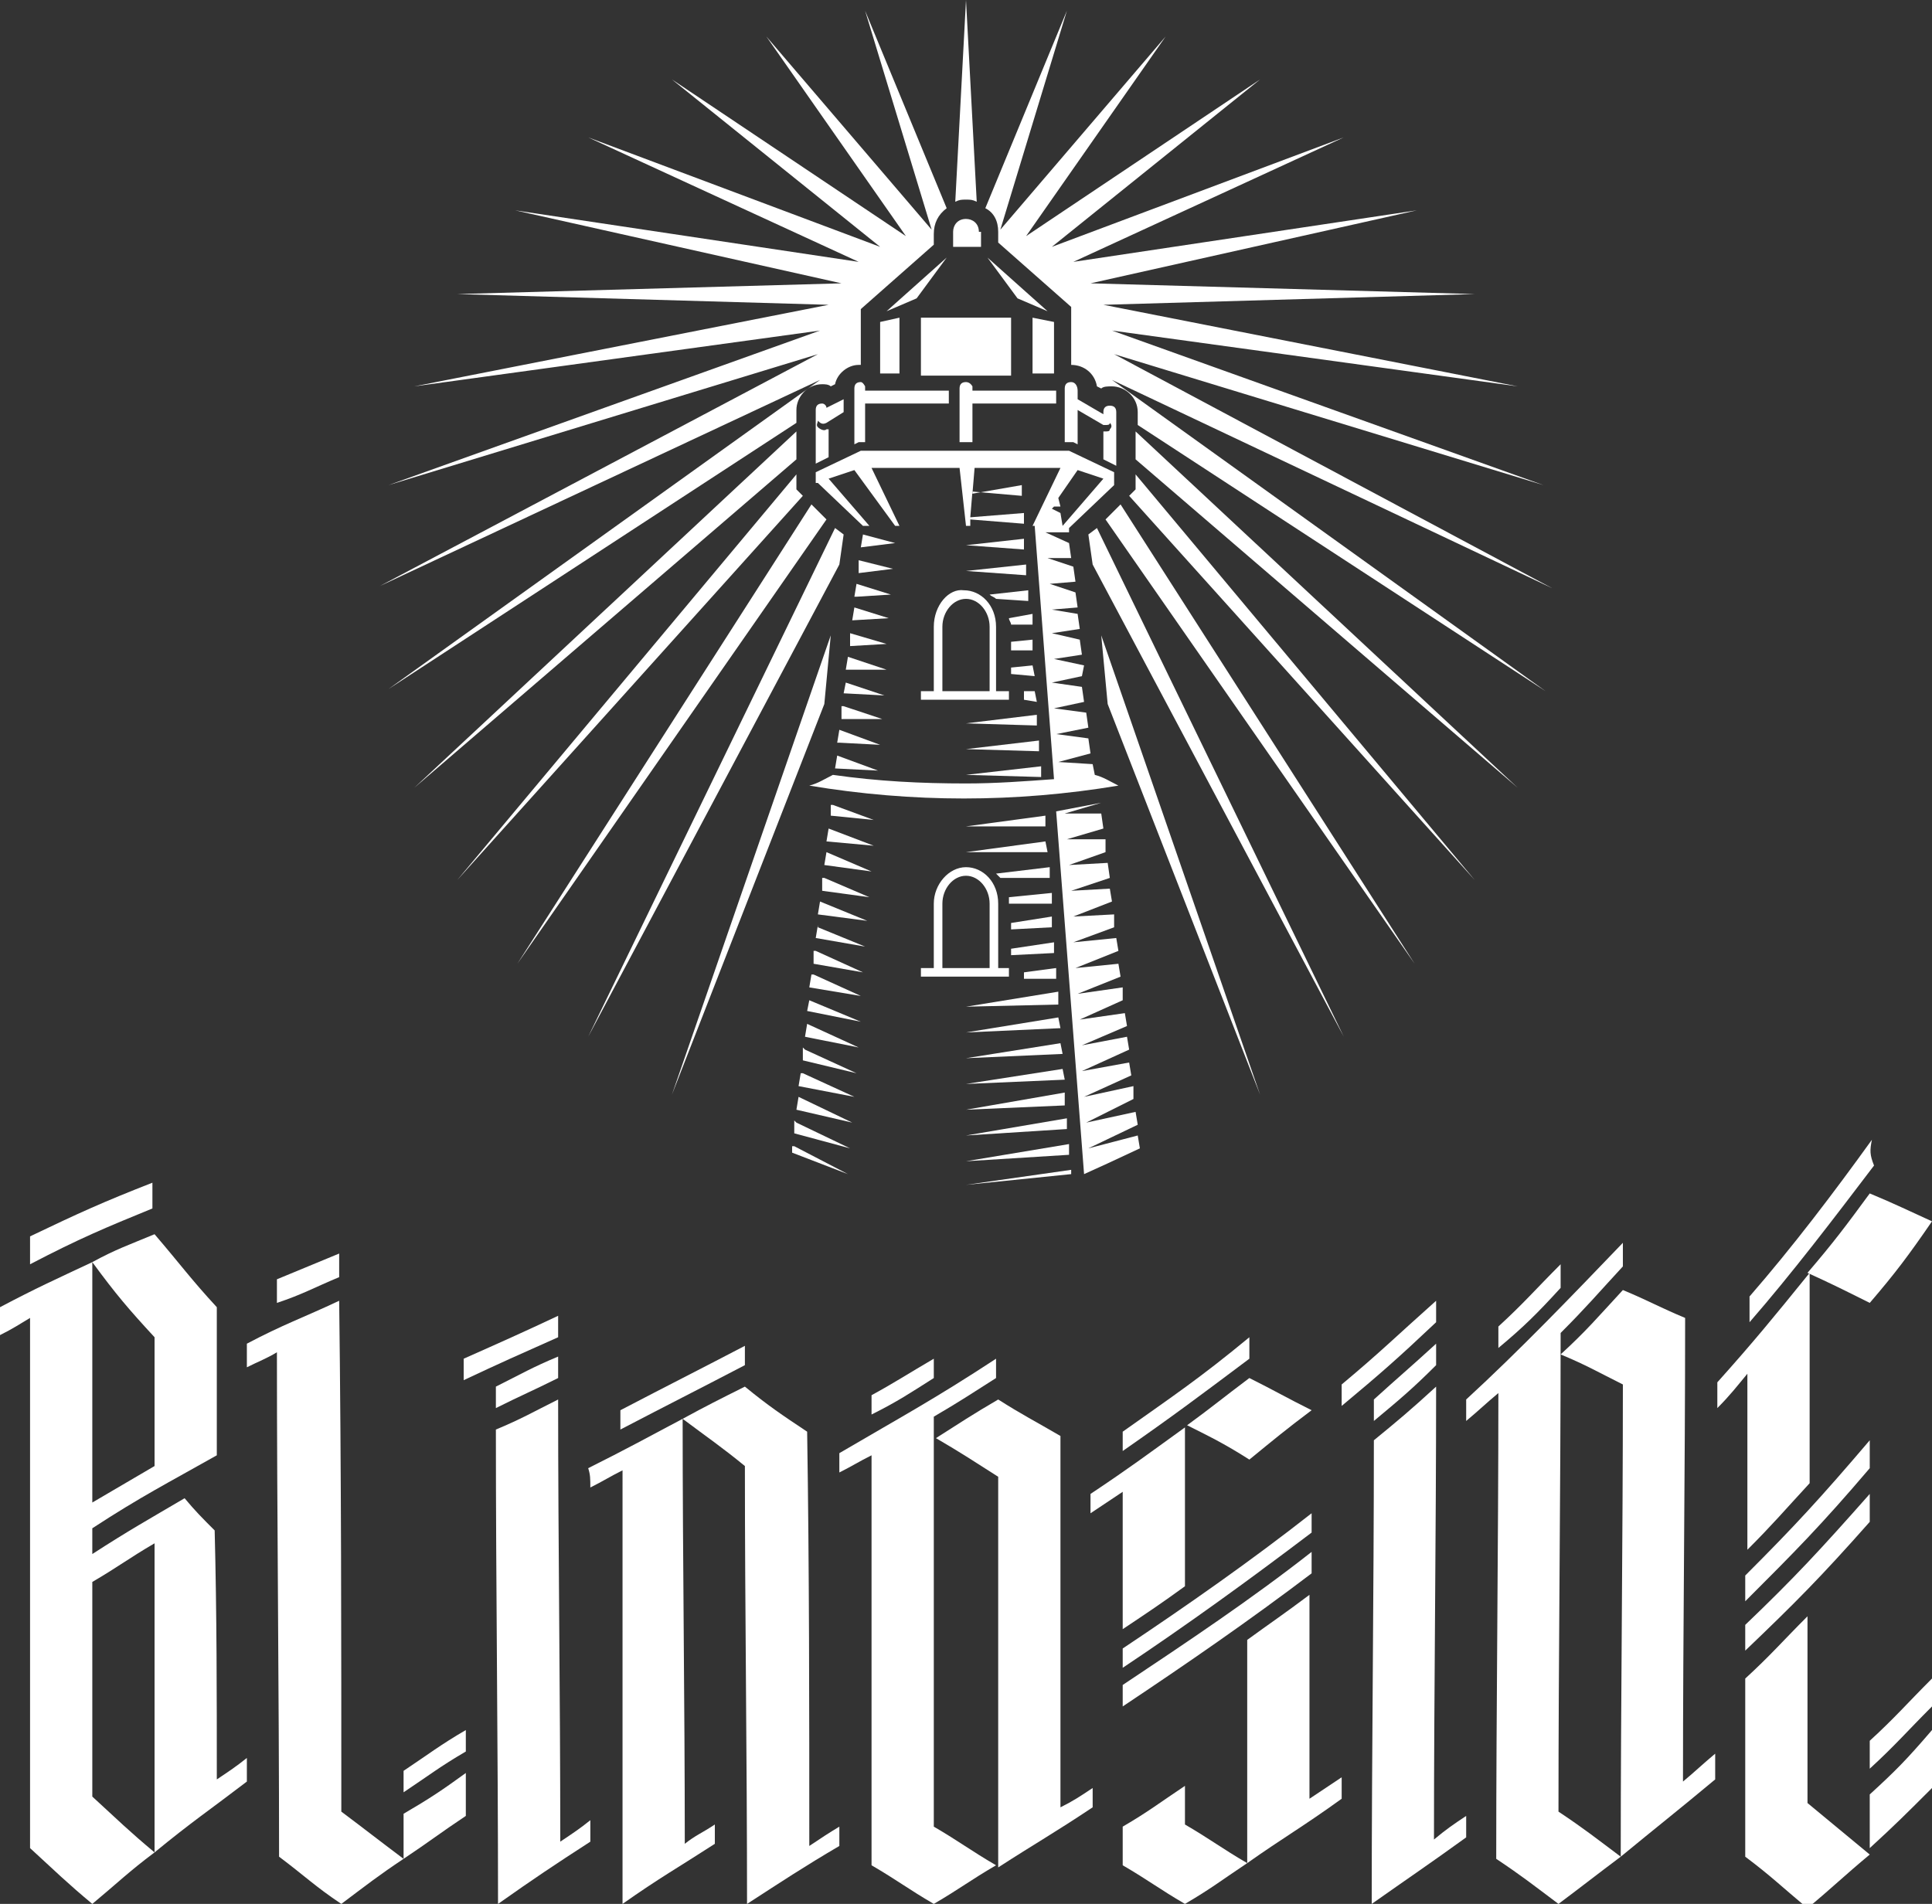 <?xml version="1.0" encoding="utf-8"?>
<!-- Generator: Adobe Illustrator 21.1.0, SVG Export Plug-In . SVG Version: 6.00 Build 0)  -->
<!DOCTYPE svg PUBLIC "-//W3C//DTD SVG 1.1//EN" "http://www.w3.org/Graphics/SVG/1.1/DTD/svg11.dtd">
<svg version="1.1" id="_x2014_ÎÓÈ_1" xmlns="http://www.w3.org/2000/svg" xmlns:xlink="http://www.w3.org/1999/xlink" x="0px"
	 y="0px" viewBox="0 0 90 88.7" enable-background="new 0 0 90 88.7" xml:space="preserve">
<rect x="0" y="0" width="90" height="88.7" fill="#333333" stroke="none"/>
<g>
	<polygon fill="#FFFFFF" points="37.8,23.5 24.1,44.9 38.5,24.2 	"/>
	<polygon fill="#FFFFFF" points="39.3,24.9 38.9,24.6 27.4,48.3 39.1,26.3 	"/>
	<polygon fill="#FFFFFF" points="21.3,41 37.4,23.1 37.1,22.8 37.1,22.1 	"/>
	<path fill="#FFFFFF" d="M45.5,9.4L45,0l-0.5,9.4c0.2-0.1,0.3-0.1,0.5-0.1C45.2,9.3,45.3,9.3,45.5,9.4z"/>
	<polygon fill="#FFFFFF" points="37.1,21.4 37.1,20.1 19.3,36.7 	"/>
	<path fill="#FFFFFF" d="M38.2,17.7L18.1,32.1l19-12.4v-0.6c0-0.6,0.5-1.2,1.2-1.2c0.1,0,0.3,0,0.4,0.1l0.2-0.1
		c0.1-0.5,0.6-0.9,1.1-0.9c0,0,0,0,0.1,0v-2.6l3.4-3v-0.5c0-0.5,0.2-0.9,0.6-1.2l-3.8-9.2l3.1,10.2l-7.7-9l6.5,9.3L31.3,3.7l9.7,7.8
		L27.4,6.4l12.6,5.8l-16-2.4l15.2,3.4l-17.9,0.5l17.3,0.5L19.3,18l18.9-2.6l-20.1,7.2l20-6.1L17.7,27.3L38.2,17.7z"/>
	<polygon fill="#FFFFFF" points="38.7,29.6 31.3,51 38.4,32.8 	"/>
	<polygon fill="#FFFFFF" points="52.9,22.1 52.9,22.8 52.6,23.1 68.7,41 	"/>
	<path fill="#FFFFFF" d="M46.5,10.8v0.5l0,0l3.4,3V17c0,0,0,0,0,0c0.6,0,1.1,0.4,1.2,1l0.2,0.1c0.1-0.1,0.3-0.1,0.5-0.1
		c0.6,0,1.2,0.5,1.2,1.2v0.6l19,12.4L51.8,17.7l20.5,9.7L51.9,16.5l20,6.1l-20.1-7.2L70.7,18l-19.3-3.8l17.3-0.5l-17.9-0.5l15.2-3.4
		l-16,2.4l12.6-5.8l-13.6,5.1l9.7-7.8l-10.9,7.3l6.5-9.3l-7.7,9l3.1-10.2l-3.8,9.2C46.3,9.9,46.5,10.3,46.5,10.8z"/>
	<polygon fill="#FFFFFF" points="52.9,20.1 52.9,21.4 70.7,36.7 	"/>
	<polygon fill="#FFFFFF" points="51.3,29.6 51.6,32.8 58.7,51 	"/>
	<polygon fill="#FFFFFF" points="51.1,24.6 50.7,24.9 50.9,26.3 62.6,48.3 	"/>
	<polygon fill="#FFFFFF" points="52.2,23.5 51.5,24.2 65.9,44.9 	"/>
	<polygon fill="#FFFFFF" points="37.9,45.4 37.8,45.4 37.7,46 40.1,46.4 	"/>
	<polygon fill="#FFFFFF" points="38,44.3 37.9,44.3 37.9,44.9 40.2,45.3 	"/>
	<polygon fill="#FFFFFF" points="37.7,46.6 37.7,46.6 37.6,47.1 40.1,47.6 	"/>
	<polygon fill="#FFFFFF" points="38.4,40.9 38.3,40.9 38.3,41.5 40.5,41.8 	"/>
	<polygon fill="#FFFFFF" points="38.6,38.6 38.6,38.6 38.5,39.2 40.7,39.4 	"/>
	<polygon fill="#FFFFFF" points="38.5,39.7 38.5,39.7 38.4,40.3 40.6,40.6 	"/>
	<polygon fill="#FFFFFF" points="37.2,51.1 37.2,51.1 37.1,51.7 39.7,52.3 	"/>
	<polygon fill="#FFFFFF" points="38.1,43.2 38.1,43.1 38,43.7 40.3,44.1 	"/>
	<polygon fill="#FFFFFF" points="38.2,42 38.2,42 38.1,42.6 40.4,42.9 	"/>
	<polygon fill="#FFFFFF" points="37.6,47.7 37.6,47.7 37.5,48.3 40,48.8 	"/>
	<polygon fill="#FFFFFF" points="37.1,52.3 37,52.2 37,52.8 39.6,53.5 	"/>
	<polygon fill="#FFFFFF" points="37.4,50 37.3,50 37.2,50.6 39.8,51.1 	"/>
	<polygon fill="#FFFFFF" points="38.7,38 40.7,38.2 38.8,37.5 38.7,37.5 	"/>
	<polygon fill="#FFFFFF" points="37.5,48.9 37.4,48.8 37.4,49.4 39.9,50 	"/>
	<polygon fill="#FFFFFF" points="40,26.1 40,26.7 40,26.7 41.6,26.5 40,26.1 	"/>
	<polygon fill="#FFFFFF" points="39.8,28.3 39.7,28.9 39.7,28.9 41.4,28.8 39.8,28.3 	"/>
	<polygon fill="#FFFFFF" points="40.2,24.9 40.2,24.9 40.1,25.5 40.1,25.5 41.7,25.3 	"/>
	<polygon fill="#FFFFFF" points="37,53.4 36.9,53.4 36.9,53.7 39.5,54.7 	"/>
	<polygon fill="#FFFFFF" points="39.9,27.2 39.8,27.8 39.9,27.8 41.5,27.7 39.9,27.2 	"/>
	<polygon fill="#FFFFFF" points="39.1,34 39,34.6 39.1,34.6 41,34.7 39.1,34 	"/>
	<polygon fill="#FFFFFF" points="39.6,29.5 39.6,30.1 39.6,30.1 41.3,30 39.6,29.5 	"/>
	<polygon fill="#FFFFFF" points="39,35.2 38.9,35.8 38.9,35.8 40.9,35.9 39,35.2 	"/>
	<polygon fill="#FFFFFF" points="39.5,30.6 39.4,31.2 39.5,31.2 41.3,31.2 39.5,30.6 	"/>
	<polygon fill="#FFFFFF" points="39.2,32.9 39.2,33.5 39.2,33.5 41.1,33.5 39.3,32.9 	"/>
	<polygon fill="#FFFFFF" points="39.4,31.8 39.3,32.3 39.3,32.3 41.2,32.4 39.4,31.8 	"/>
	<polygon fill="#FFFFFF" points="51.6,54.2 53.1,53.5 53,52.9 50.7,53.5 53,52.4 52.9,51.8 50.6,52.3 52.8,51.2 52.8,50.6 
		50.5,51.1 52.7,50.1 52.6,49.5 50.4,49.9 52.6,48.9 52.5,48.3 50.4,48.7 52.5,47.8 52.4,47.2 50.3,47.5 52.3,46.6 52.3,46 
		50.2,46.3 52.2,45.5 52.1,44.9 50.1,45.1 52.1,44.3 52,43.7 50,43.9 51.9,43.2 51.9,42.6 50,42.7 51.8,42 51.7,41.4 49.9,41.5 
		51.7,40.9 51.6,40.2 49.8,40.3 51.5,39.7 51.5,39.1 49.7,39.1 51.4,38.6 51.3,37.9 49.6,37.9 51.3,37.4 49.2,37.8 50.5,54.7 	"/>
	<rect x="42.9" y="14.8" fill="#FFFFFF" width="4.2" height="2.7"/>
	<polygon fill="#FFFFFF" points="48.1,17.4 49.1,17.4 49.1,15 48.1,14.8 	"/>
	<polygon fill="#FFFFFF" points="41,15 41,17.4 41.9,17.4 41.9,14.8 	"/>
	<polygon fill="#FFFFFF" points="47.4,13.9 48.8,14.5 46,12 	"/>
	<polygon fill="#FFFFFF" points="42.7,13.9 44.1,12 41.3,14.5 	"/>
	<path fill="#FFFFFF" d="M45.6,10.8c0-0.4-0.3-0.6-0.6-0.6c-0.4,0-0.6,0.3-0.6,0.6v0.7h1.3V10.8z"/>
	<path fill="#FFFFFF" d="M47.1,45.1h-0.6v-3c0-1-0.7-1.7-1.5-1.7c-0.8,0-1.5,0.8-1.5,1.7v3h-0.6v0.4h4.1V45.1z M46.1,45.1h-2.2v-3
		c0-0.7,0.5-1.3,1.1-1.3c0.6,0,1.1,0.6,1.1,1.3L46.1,45.1z"/>
	<polygon fill="#FFFFFF" points="47.7,45.3 47.7,45.6 49.2,45.6 49.2,45.1 	"/>
	<polygon fill="#FFFFFF" points="49.1,43.9 47.1,44.2 47.1,44.5 49.1,44.4 	"/>
	<polygon fill="#FFFFFF" points="49.6,50.3 49.5,49.8 45,50.5 	"/>
	<path fill="#FFFFFF" d="M48.9,40.9l0-0.5l-2.5,0.3c0.1,0.1,0.1,0.1,0.2,0.2L48.9,40.9z"/>
	<path fill="#FFFFFF" d="M49,42.1l0-0.5L47,41.8c0,0.1,0,0.2,0,0.3L49,42.1z"/>
	<polygon fill="#FFFFFF" points="49,43.2 49,42.7 47.1,43 47.1,43.3 	"/>
	<polygon fill="#FFFFFF" points="45,48.1 49.4,47.9 49.3,47.4 	"/>
	<polygon fill="#FFFFFF" points="45,52.9 49.7,52.6 49.7,52.1 	"/>
	<polygon fill="#FFFFFF" points="48.8,39.7 48.7,39.2 45,39.7 	"/>
	<polygon fill="#FFFFFF" points="45,46.9 49.3,46.8 49.3,46.2 	"/>
	<polygon fill="#FFFFFF" points="49.8,53.8 49.8,53.3 45,54.1 	"/>
	<polygon fill="#FFFFFF" points="45,49.3 49.5,49.1 49.4,48.6 	"/>
	<polygon fill="#FFFFFF" points="45,38.5 48.7,38.5 48.7,38 	"/>
	<polygon fill="#FFFFFF" points="47.1,31.1 47.1,31.4 48.2,31.5 48.1,31 	"/>
	<polygon fill="#FFFFFF" points="45,25.4 47.7,25.6 47.7,25.1 	"/>
	<polygon fill="#FFFFFF" points="47.8,26.8 47.8,26.3 45,26.6 	"/>
	<polygon fill="#FFFFFF" points="49.9,54.5 45,55.2 49.9,54.7 	"/>
	<polygon fill="#FFFFFF" points="49.6,50.9 45,51.7 49.6,51.5 	"/>
	<path fill="#FFFFFF" d="M46.1,27.7c0.1,0.1,0.2,0.1,0.3,0.2l1.5,0.1l0-0.5L46.1,27.7z"/>
	<polygon fill="#FFFFFF" points="45,33.7 48.3,33.8 48.3,33.3 	"/>
	<polygon fill="#FFFFFF" points="45,34.9 48.4,35 48.4,34.5 	"/>
	<polygon fill="#FFFFFF" points="47.7,32.2 47.7,32.6 48.3,32.7 48.2,32.2 	"/>
	<polygon fill="#FFFFFF" points="47.1,29.9 47.1,30.3 48.1,30.3 48.1,29.8 	"/>
	<path fill="#FFFFFF" d="M47,28.8c0,0.1,0.1,0.2,0.1,0.3l1,0l0-0.5L47,28.8z"/>
	<polygon fill="#FFFFFF" points="48.5,36.2 48.5,35.7 45,36.1 	"/>
	<path fill="#FFFFFF" d="M43.5,29.2v3h-0.6v0.4h4.1v-0.4h-0.6v-3c0-1-0.7-1.7-1.5-1.7C44.2,27.4,43.5,28.2,43.5,29.2z M46.1,29.2
		l0,3h-2.2v-3c0-0.7,0.5-1.3,1.1-1.3C45.6,27.9,46.1,28.5,46.1,29.2z"/>
	<path fill="#FFFFFF" d="M38.1,22.5l2.1,2h0.3l-1.9-2.2l1.2-0.4l1.9,2.6h0.2l-1.3-2.7h4.1l0.3,2.7h0.2l0-0.3l2.5,0.2l0-0.5l-2.5,0.2
		l0.1-1.2l2.3,0.2l0-0.5L45.3,23l0.1-1.2h4l-1.3,2.7h0.1l0.9,11.8c-1.4,0.1-2.7,0.2-4.1,0.2c-2.1,0-4.1-0.1-6.2-0.4
		c-0.4,0.2-0.7,0.4-1.1,0.5c2.4,0.4,4.8,0.6,7.2,0.6c2.4,0,4.8-0.2,7.2-0.6c-0.4-0.2-0.7-0.4-1.1-0.5c0,0,0,0,0,0l-0.1-0.5l-1.6-0.1
		l1.5-0.4l-0.1-0.7l-1.5-0.2l1.5-0.3l-0.1-0.7l-1.5-0.2l1.4-0.3l-0.1-0.7l-1.4-0.2l1.4-0.3L50.5,31l-1.4-0.3l1.3-0.2l-0.1-0.7
		l-1.3-0.3l1.3-0.2l-0.1-0.7L49,28.4l1.2-0.1l-0.1-0.7l-1.2-0.4l1.2-0.1L50,26.4L48.8,26l1.1,0l-0.1-0.7l-1.1-0.5l1.1,0l0-0.2h0
		l2.1-2v-0.6l-2.1-1H45h-4.9l-2.1,1V22.5z M50.2,21.9l1.2,0.4l-1.9,2.2l-0.1-0.6L49,23.7l0.1-0.1l0.3,0l-0.1-0.4L50.2,21.9z"/>
	<path fill="#FFFFFF" d="M40.1,17.8c-0.2,0-0.3,0.1-0.3,0.3v2.6l0.2-0.1h0.3v-1.8h3.9v-0.6h-3.9v-0.2C40.3,18,40.2,17.8,40.1,17.8z"
		/>
	<path fill="#FFFFFF" d="M49.9,17.8c-0.2,0-0.3,0.1-0.3,0.3v2.5H50l0.2,0.1v-1.6l1.2,0.7c0,0,0.1,0,0.1,0c0.1,0,0.2,0,0.2-0.1
		c0.1,0.1,0.1,0.2,0,0.3c0,0.1-0.1,0.1-0.2,0.1c0,0-0.1,0-0.1,0l0,0v1.3l0.6,0.3v-2.5c0-0.2-0.1-0.3-0.3-0.3c-0.2,0-0.3,0.1-0.3,0.3
		v0.1l-1.2-0.7v-0.4C50.2,18,50.1,17.8,49.9,17.8z"/>
	<path fill="#FFFFFF" d="M45,17.8c-0.2,0-0.3,0.1-0.3,0.3v2.5h0.6v-1.8h3.9v-0.6h-3.9v-0.2C45.3,18,45.2,17.8,45,17.8z"/>
	<path fill="#FFFFFF" d="M38.3,18.8c-0.2,0-0.3,0.1-0.3,0.3v2.5l0.6-0.3V20l-0.1,0c-0.1,0.1-0.3,0-0.4-0.1c-0.1-0.1,0-0.2,0-0.3
		c0.1,0.1,0.2,0.2,0.4,0.1l0.8-0.5v-0.6l-0.8,0.4C38.5,18.9,38.4,18.8,38.3,18.8z"/>
	<path fill="#FFFFFF" d="M7.1,56.3c0-0.5,0-0.7,0-1.2c-2.3,0.9-3.4,1.4-5.7,2.5c0,0.5,0,0.8,0,1.3C3.7,57.7,4.9,57.2,7.1,56.3z"/>
	<path fill="#FFFFFF" d="M10.1,82.9c0-3.9,0-7.7-0.1-11.6c-0.6-0.6-0.9-0.9-1.4-1.5c-1.7,1-2.6,1.5-4.3,2.6c0-0.5,0-0.7,0-1.2
		c2.3-1.5,3.5-2.1,5.8-3.4c0-2.8,0-4.2,0-6.9c-1.2-1.3-1.7-2-2.9-3.4C6,58,5.4,58.2,4.3,58.8c1.1,1.5,1.7,2.2,2.9,3.5
		c0,2.4,0,3.6,0,6C6,69,5.5,69.3,4.3,70c0-3.7,0-7.5,0-11.2C2.6,59.6,1.7,60,0,60.9c0,0.5,0,0.8,0,1.3c0.6-0.3,0.9-0.5,1.4-0.8
		c0,8.2,0,16.5,0,24.7c1.2,1.1,1.7,1.6,2.9,2.6c1.2-1,1.7-1.5,2.9-2.4c-1.2-1-1.7-1.5-2.9-2.6c0-3.3,0-6.7,0-10
		C5.5,73,6,72.6,7.2,71.9c0,4.8,0,9.6,0,14.4c1.7-1.4,2.6-2,4.3-3.3c0-0.5,0-0.7,0-1.1C11,82.3,10.7,82.5,10.1,82.9z"/>
	<path fill="#FFFFFF" d="M15.8,59.5c0-0.4,0-0.6,0-1.1c-1.2,0.5-1.7,0.7-2.9,1.2c0,0.4,0,0.7,0,1.1C14.1,60.3,14.6,60,15.8,59.5z"/>
	<path fill="#FFFFFF" d="M18.8,83.5c1.2-0.8,1.7-1.2,2.9-1.9c0-0.4,0-0.6,0-1c-1.2,0.7-1.7,1.1-2.9,1.9
		C18.8,82.9,18.8,83.1,18.8,83.5z"/>
	<path fill="#FFFFFF" d="M15.8,60.6c-1.7,0.8-2.6,1.1-4.3,2c0,0.5,0,0.7,0,1.1c0.6-0.3,0.9-0.4,1.4-0.7c0,7.8,0.1,15.7,0.1,23.5
		c1.2,0.9,1.7,1.4,2.9,2.2c1.2-0.9,1.7-1.3,2.9-2.1c-1.2-0.9-1.7-1.3-2.9-2.2C15.9,76.5,15.9,68.5,15.8,60.6z"/>
	<path fill="#FFFFFF" d="M18.8,84.5c0,0.8,0,1.3,0,2.1c1.2-0.8,1.7-1.2,2.9-2c0-0.8,0-1.2,0-2C20.6,83.4,20,83.8,18.8,84.5z"/>
	<path fill="#FFFFFF" d="M26,61.3c-1.7,0.8-2.6,1.2-4.4,2c0,0.4,0,0.6,0,1c1.7-0.8,2.6-1.2,4.4-2C26,61.8,26,61.7,26,61.3z"/>
	<path fill="#FFFFFF" d="M26,63.2c-1.2,0.5-1.7,0.8-2.9,1.4c0,0.4,0,0.6,0,1c1.2-0.6,1.7-0.8,2.9-1.4C26,63.8,26,63.6,26,63.2z"/>
	<path fill="#FFFFFF" d="M26.1,85.8c0-6.9-0.1-13.7-0.1-20.6c-1.2,0.6-1.7,0.9-2.9,1.4c0,7.4,0.1,14.7,0.1,22.1
		c1.7-1.2,2.6-1.8,4.3-2.9c0-0.4,0-0.6,0-1C27,85.2,26.7,85.4,26.1,85.8z"/>
	<path fill="#FFFFFF" d="M28.9,66.6c2.3-1.2,3.5-1.8,5.8-3c0-0.4,0-0.6,0-0.9c-2.3,1.2-3.5,1.8-5.8,3C28.9,66.1,28.9,66.3,28.9,66.6
		z"/>
	<path fill="#FFFFFF" d="M27.5,69.3c0.6-0.3,0.9-0.5,1.5-0.8C29,75.3,29,82,29,88.7c1.7-1.2,2.6-1.7,4.3-2.8c0-0.4,0-0.6,0-0.9
		c-0.6,0.4-0.9,0.5-1.4,0.9c0-6.6-0.1-13.2-0.1-19.8c-1.7,0.9-2.6,1.4-4.4,2.3C27.5,68.7,27.5,68.9,27.5,69.3z"/>
	<path fill="#FFFFFF" d="M37.7,86c0-6.4,0-12.9-0.1-19.3c-1.2-0.8-1.8-1.2-2.9-2.1c-1.2,0.6-1.8,0.9-2.9,1.5
		c1.2,0.9,1.8,1.3,2.9,2.2c0,6.8,0.1,13.6,0.1,20.4c1.7-1.1,2.6-1.7,4.3-2.7c0-0.4,0-0.5,0-0.9C38.6,85.4,38.3,85.6,37.7,86z"/>
	<path fill="#FFFFFF" d="M43.5,66c1.2-0.7,1.8-1.1,2.9-1.8c0-0.4,0-0.5,0-0.9c-2.9,1.9-4.4,2.7-7.3,4.4c0,0.4,0,0.5,0,0.9
		c0.6-0.3,0.9-0.5,1.5-0.8c0,6.4,0,12.8,0,19.1c1.2,0.7,1.7,1.1,2.9,1.8c1.2-0.7,1.7-1.1,2.9-1.8c-1.2-0.7-1.7-1.1-2.9-1.8
		C43.5,78.7,43.5,72.4,43.5,66z"/>
	<path fill="#FFFFFF" d="M43.5,64.2c0-0.4,0-0.5,0-0.9c-1.2,0.7-1.8,1.1-2.9,1.7c0,0.4,0,0.5,0,0.9C41.8,65.3,42.4,64.9,43.5,64.2z"
		/>
	<path fill="#FFFFFF" d="M49.4,66.9c-1.2-0.7-1.8-1-2.9-1.7c-1.2,0.7-1.8,1.1-2.9,1.8c1.2,0.7,1.8,1.1,2.9,1.8c0,6.1,0,12.1,0,18.2
		c1.7-1.1,2.6-1.6,4.4-2.8c0-0.4,0-0.5,0-0.9c-0.6,0.4-0.9,0.6-1.5,0.9C49.4,78.4,49.4,72.6,49.4,66.9z"/>
	<path fill="#FFFFFF" d="M52.3,79.5c3-2,5.9-4,8.8-6.2c0-0.4,0-0.6,0-1c-2.8,2.2-5.8,4.2-8.8,6.2C52.3,79,52.3,79.2,52.3,79.5z"/>
	<path fill="#FFFFFF" d="M52.3,75.9c1.2-0.8,1.8-1.2,2.9-2c0-3,0-4.5,0-7.4c-1.8,1.3-2.6,1.9-4.4,3.1c0,0.4,0,0.5,0,0.9
		c0.6-0.4,0.9-0.6,1.5-1C52.3,72,52.3,73.3,52.3,75.9z"/>
	<path fill="#FFFFFF" d="M55.2,83.2c-1.2,0.8-1.7,1.2-2.9,1.9c0,0.7,0,1.1,0,1.8c1.2,0.7,1.7,1.1,2.9,1.8c1.2-0.7,1.7-1.1,2.9-1.9
		c-1.2-0.7-1.7-1.1-2.9-1.8C55.2,84.3,55.2,83.9,55.2,83.2z"/>
	<path fill="#FFFFFF" d="M61.1,70.5c-2.8,2.2-5.8,4.3-8.8,6.3c0,0.4,0,0.6,0,0.9c3-2,5.9-4.1,8.8-6.3C61.1,71.1,61.1,70.9,61.1,70.5
		z"/>
	<path fill="#FFFFFF" d="M58.2,62.3c-2.3,1.9-3.5,2.7-5.9,4.4c0,0.4,0,0.6,0,0.9c2.3-1.6,3.5-2.5,5.9-4.3
		C58.2,62.9,58.2,62.7,58.2,62.3z"/>
	<path fill="#FFFFFF" d="M61.1,65.7c-1.2-0.6-1.7-0.9-2.9-1.5c-1.2,0.9-1.8,1.4-2.9,2.2c1.2,0.6,1.8,0.9,2.9,1.6
		C59.3,67.1,59.9,66.6,61.1,65.7z"/>
	<path fill="#FFFFFF" d="M61,74.3c-1.2,0.9-1.8,1.3-2.9,2.1c0,3.5,0,6.9,0,10.4c1.7-1.2,2.6-1.7,4.4-3c0-0.4,0-0.6,0-1
		c-0.6,0.4-0.9,0.6-1.5,1C61,80.7,61,77.5,61,74.3z"/>
	<path fill="#FFFFFF" d="M66.9,63.6c0-0.4,0-0.6,0-1c-1.2,1.1-1.8,1.6-2.9,2.6c0,0.4,0,0.6,0,1C65.2,65.2,65.8,64.7,66.9,63.6z"/>
	<path fill="#FFFFFF" d="M66.9,64.6c-1.2,1.1-1.8,1.6-2.9,2.5c0,7.2-0.1,14.4-0.1,21.6c1.7-1.2,2.6-1.8,4.4-3.1c0-0.4,0-0.6,0-1
		c-0.6,0.4-0.9,0.6-1.5,1.1C66.8,78.7,66.9,71.6,66.9,64.6z"/>
	<path fill="#FFFFFF" d="M66.9,60.6c-1.8,1.6-2.6,2.4-4.4,3.9c0,0.4,0,0.6,0,1c1.8-1.5,2.6-2.2,4.4-3.9C66.9,61.2,66.9,61,66.9,60.6
		z"/>
	<path fill="#FFFFFF" d="M72.7,60c0-0.4,0-0.6,0-1.1c-1.2,1.2-1.7,1.8-2.9,2.9c0,0.4,0,0.6,0,1C71,61.8,71.6,61.2,72.7,60z"/>
	<path fill="#FFFFFF" d="M78.5,61.4c-1.2-0.5-1.7-0.8-2.9-1.3c-1.2,1.3-1.7,1.9-2.9,3c1.2,0.5,1.7,0.8,2.9,1.4
		c0,7.3-0.1,14.7-0.1,22c1.7-1.4,2.6-2.1,4.4-3.6c0-0.5,0-0.7,0-1.2c-0.6,0.5-0.9,0.8-1.5,1.3C78.4,75.8,78.5,68.6,78.5,61.4z"/>
	<path fill="#FFFFFF" d="M72.7,62.1c1.2-1.2,1.7-1.8,2.9-3.1c0-0.4,0-0.7,0-1.1c-2.4,2.5-4.8,5-7.3,7.3c0,0.4,0,0.6,0,1
		c0.6-0.5,0.9-0.8,1.5-1.3c0,7.2-0.1,14.5-0.1,21.7c1.2,0.8,1.7,1.2,2.9,2.1c1.2-0.9,1.7-1.3,2.9-2.2c-1.2-0.9-1.7-1.3-2.9-2.1
		C72.6,77,72.7,69.6,72.7,62.1z"/>
	<path fill="#FFFFFF" d="M87.2,53.1c-1.8,2.5-3.7,5-5.7,7.3c0,0.5,0,0.7,0,1.2c2-2.3,3.9-4.8,5.8-7.3C87.1,53.8,87.1,53.6,87.2,53.1
		z"/>
	<path fill="#FFFFFF" d="M90,56.9c-1.1-0.5-1.7-0.8-2.9-1.3c-1.1,1.5-1.7,2.3-2.9,3.7c1.1,0.5,1.7,0.8,2.9,1.4
		C88.3,59.3,88.9,58.5,90,56.9z"/>
	<path fill="#FFFFFF" d="M87.1,81.1c0,0.5,0,0.8,0,1.3c1.2-1.1,1.7-1.7,2.9-2.9c0-0.5,0-0.8,0-1.3C88.8,79.4,88.3,80,87.1,81.1z"/>
	<path fill="#FFFFFF" d="M81.4,72.2c1.2-1.2,1.7-1.8,2.9-3.1c0-3.3,0-6.5,0-9.8c-1.7,2.1-2.6,3.2-4.3,5.1c0,0.5,0,0.7,0,1.2
		c0.6-0.6,0.9-1,1.4-1.6C81.4,67.3,81.4,68.9,81.4,72.2z"/>
	<path fill="#FFFFFF" d="M87.1,83.6c0,1,0,1.5,0,2.5c1.2-1.1,1.7-1.6,2.9-2.8c0-1.1,0-1.6,0-2.7C88.8,82,88.3,82.5,87.1,83.6z"/>
	<path fill="#FFFFFF" d="M81.3,76.9c2.3-2.2,3.5-3.4,5.8-6c0-0.5,0-0.8,0-1.3c-2.3,2.6-3.5,3.9-5.8,6.1
		C81.3,76.2,81.3,76.5,81.3,76.9z"/>
	<path fill="#FFFFFF" d="M87.1,67.1c-2.3,2.7-3.5,4-5.8,6.3c0,0.5,0,0.7,0,1.2c2.3-2.3,3.5-3.5,5.8-6.2
		C87.1,67.9,87.1,67.6,87.1,67.1z"/>
	<path fill="#FFFFFF" d="M84.2,75.3c-1.2,1.2-1.7,1.8-2.9,2.9c0,3.3,0,5,0,8.3c1.2,0.9,1.7,1.4,2.9,2.4c1.2-1,1.7-1.5,2.9-2.5
		c-1.2-1-1.7-1.4-2.9-2.4C84.2,80.4,84.2,78.7,84.2,75.3z"/>
</g>
</svg>
